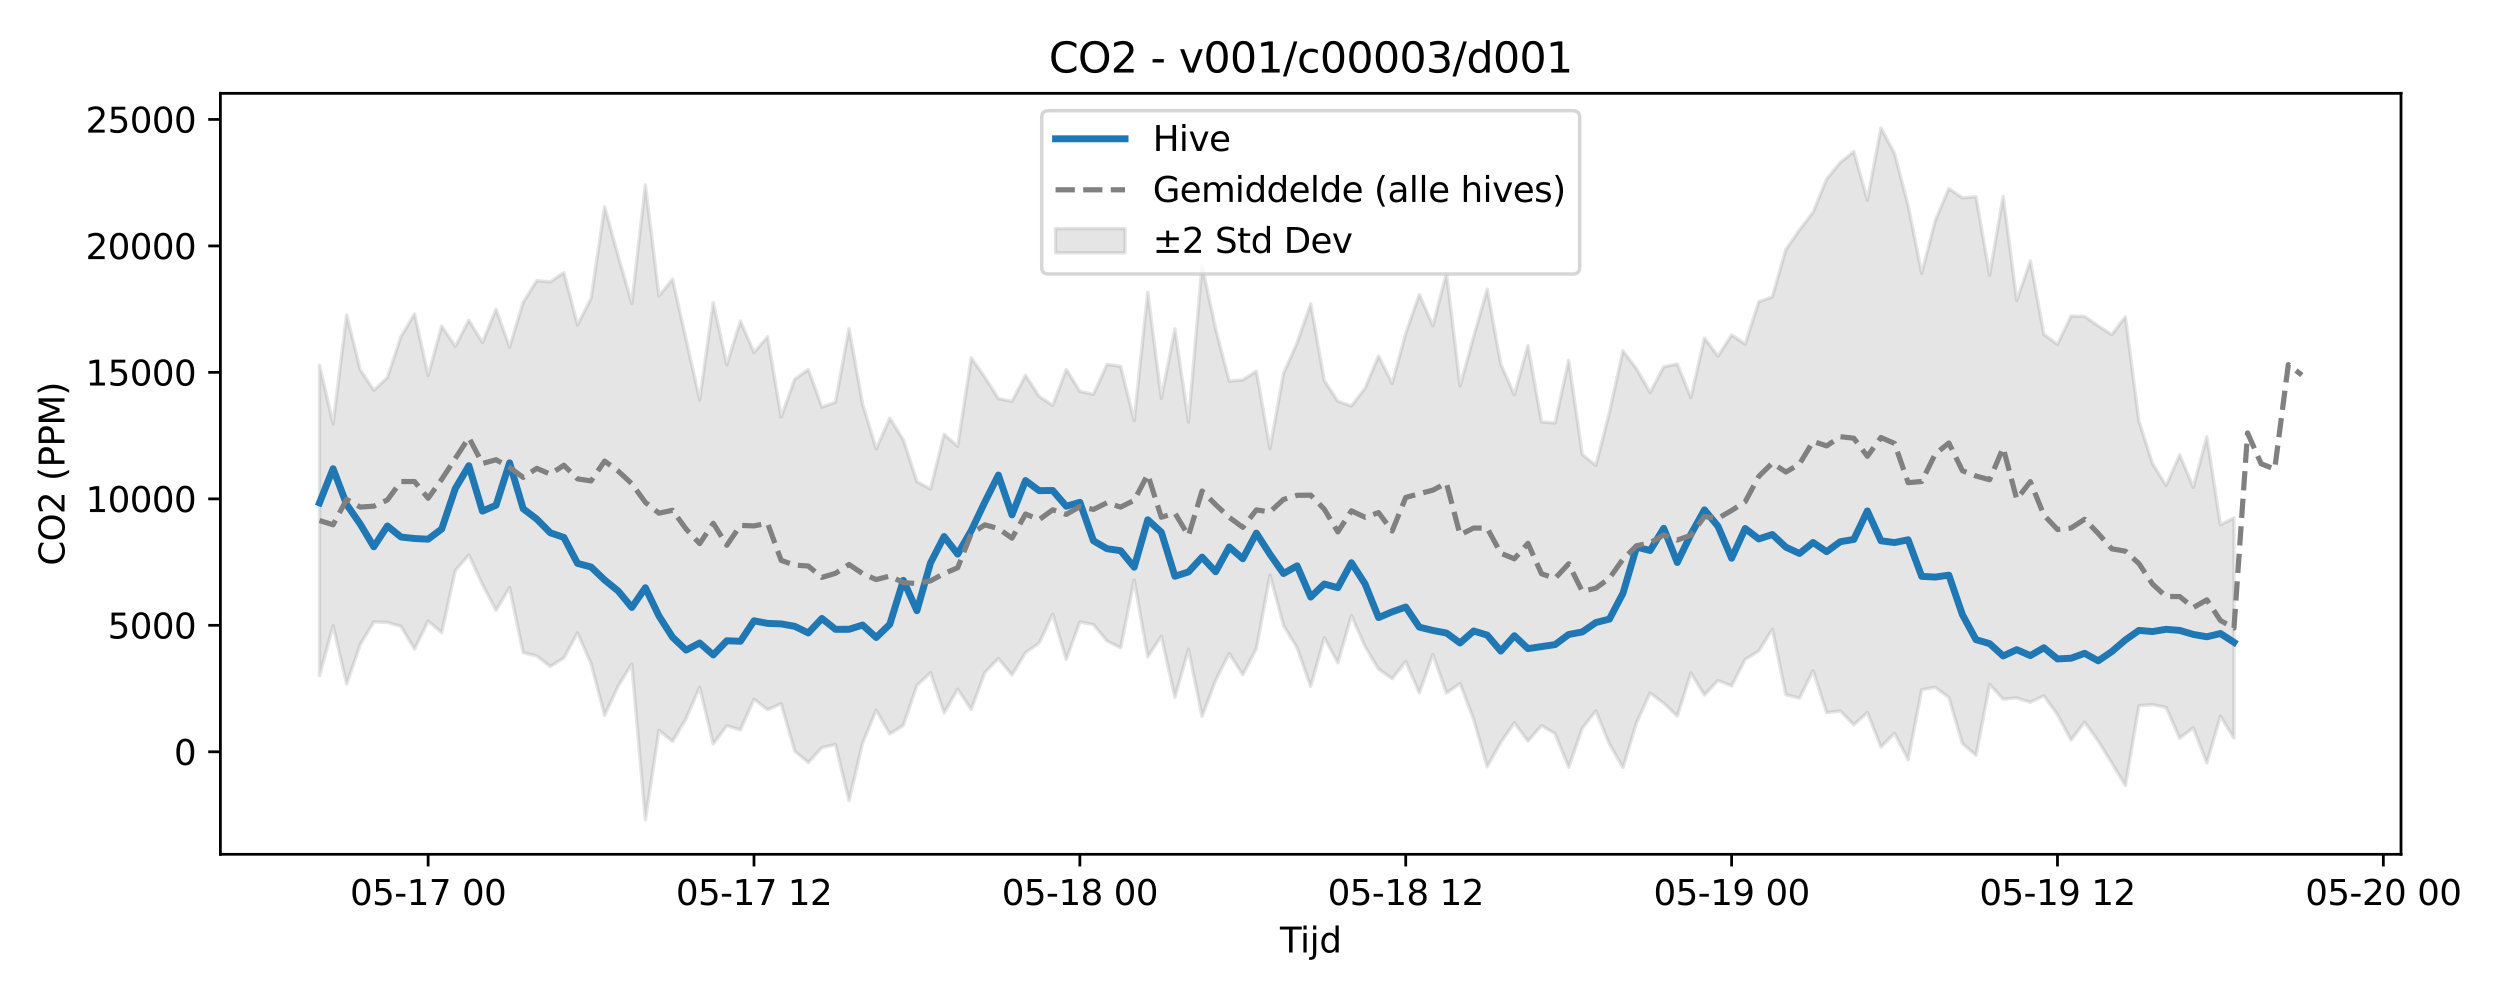 <?xml version="1.0" encoding="utf-8" standalone="no"?>
<!DOCTYPE svg PUBLIC "-//W3C//DTD SVG 1.1//EN"
  "http://www.w3.org/Graphics/SVG/1.1/DTD/svg11.dtd">
<svg xmlns:xlink="http://www.w3.org/1999/xlink" width="720pt" height="288pt" viewBox="0 0 720 288" xmlns="http://www.w3.org/2000/svg" version="1.1">
 <defs>
  <style type="text/css">*{stroke-linejoin: round; stroke-linecap: butt}</style>
 </defs>
 <g id="figure_1">
  <g id="patch_1">
   <path d="M 0 288 
L 720 288 
L 720 0 
L 0 0 
z
" style="fill: #ffffff"/>
  </g>
  <g id="axes_1">
   <g id="patch_2">
    <path d="M 63.47 246.04 
L 691.487 246.04 
L 691.487 26.88 
L 63.47 26.88 
z
" style="fill: #ffffff"/>
   </g>
   <g id="FillBetweenPolyCollection_1">
    <defs>
     <path id="m15aa41dc7a" d="M 92.016 -182.796 
L 92.016 -93.391 
L 95.927 -107.834 
L 99.837 -91.029 
L 103.748 -102.392 
L 107.658 -108.861 
L 111.568 -108.748 
L 115.479 -107.609 
L 119.389 -101.043 
L 123.3 -109.153 
L 127.21 -105.818 
L 131.121 -123.677 
L 135.031 -128.181 
L 138.942 -119.676 
L 142.852 -112.252 
L 146.762 -118.772 
L 150.673 -100.047 
L 154.583 -99.073 
L 158.494 -96.037 
L 162.404 -98.539 
L 166.315 -105.719 
L 170.225 -96.896 
L 174.135 -82.014 
L 178.046 -90.429 
L 181.956 -96.756 
L 185.867 -51.922 
L 189.777 -77.651 
L 193.688 -74.491 
L 197.598 -81.086 
L 201.509 -90.063 
L 205.419 -73.76 
L 209.329 -78.978 
L 213.24 -77.835 
L 217.15 -86.598 
L 221.061 -83.626 
L 224.971 -85.332 
L 228.882 -71.703 
L 232.792 -68.374 
L 236.703 -72.682 
L 240.613 -73.591 
L 244.523 -57.457 
L 248.434 -74.04 
L 252.344 -83.46 
L 256.255 -76.647 
L 260.165 -79.095 
L 264.076 -90.609 
L 267.986 -94.257 
L 271.897 -82.71 
L 275.807 -89.505 
L 279.717 -83.682 
L 283.628 -94.297 
L 287.538 -98.351 
L 291.449 -93.607 
L 295.359 -100.025 
L 299.27 -102.802 
L 303.18 -111.119 
L 307.09 -98.113 
L 311.001 -108.871 
L 314.911 -108.132 
L 318.822 -103.411 
L 322.732 -101.41 
L 326.643 -120.979 
L 330.553 -98.835 
L 334.464 -104.788 
L 338.374 -87.185 
L 342.284 -101.011 
L 346.195 -81.666 
L 350.105 -92.066 
L 354.016 -99.779 
L 357.926 -93.684 
L 361.837 -101.206 
L 365.747 -122.392 
L 369.658 -107.877 
L 373.568 -101.448 
L 377.478 -90.277 
L 381.389 -104.354 
L 385.299 -97.134 
L 389.21 -110.701 
L 393.12 -101.872 
L 397.031 -95.259 
L 400.941 -92.541 
L 404.851 -97.503 
L 408.762 -88.437 
L 412.672 -99.501 
L 416.583 -88.397 
L 420.493 -91.134 
L 424.404 -80.848 
L 428.314 -67.162 
L 432.225 -74.191 
L 436.135 -79.834 
L 440.045 -74.559 
L 443.956 -79.025 
L 447.866 -76.696 
L 451.777 -67.018 
L 455.687 -78.221 
L 459.598 -83.254 
L 463.508 -73.728 
L 467.419 -66.956 
L 471.329 -79.887 
L 475.239 -88.428 
L 479.15 -85.49 
L 483.06 -81.767 
L 486.971 -94.186 
L 490.881 -87.838 
L 494.792 -92.016 
L 498.702 -90.456 
L 502.613 -98.099 
L 506.523 -100.51 
L 510.433 -106.774 
L 514.344 -87.908 
L 518.254 -86.954 
L 522.165 -94.843 
L 526.075 -82.762 
L 529.986 -83.249 
L 533.896 -79.26 
L 537.806 -82.817 
L 541.717 -72.835 
L 545.627 -76.828 
L 549.538 -69.15 
L 553.448 -89.364 
L 557.359 -90.072 
L 561.269 -87.144 
L 565.18 -73.841 
L 569.09 -70.485 
L 573 -90.877 
L 576.911 -86.658 
L 580.821 -86.996 
L 584.732 -85.74 
L 588.642 -87.609 
L 592.553 -82.189 
L 596.463 -74.864 
L 600.374 -80.026 
L 604.284 -74.601 
L 608.194 -68.257 
L 612.105 -61.781 
L 616.015 -84.735 
L 619.926 -85.087 
L 623.836 -84.258 
L 627.747 -75.42 
L 631.657 -78.38 
L 635.568 -68.292 
L 639.478 -81.759 
L 643.388 -75.44 
L 643.388 -138.843 
L 643.388 -138.843 
L 639.478 -136.847 
L 635.568 -162.187 
L 631.657 -147.651 
L 627.747 -156.992 
L 623.836 -148.158 
L 619.926 -154.479 
L 616.015 -166.653 
L 612.105 -196.75 
L 608.194 -191.619 
L 604.284 -194.135 
L 600.374 -196.869 
L 596.463 -196.982 
L 592.553 -188.819 
L 588.642 -191.711 
L 584.732 -212.842 
L 580.821 -201.455 
L 576.911 -231.431 
L 573 -208.792 
L 569.09 -231.33 
L 565.18 -231.019 
L 561.269 -233.689 
L 557.359 -224.487 
L 553.448 -209.296 
L 549.538 -228.846 
L 545.627 -243.765 
L 541.717 -251.158 
L 537.806 -230.352 
L 533.896 -244.344 
L 529.986 -241.206 
L 526.075 -236.415 
L 522.165 -226.88 
L 518.254 -221.764 
L 514.344 -216.198 
L 510.433 -202.515 
L 506.523 -201.072 
L 502.613 -188.9 
L 498.702 -191.522 
L 494.792 -185.437 
L 490.881 -190.644 
L 486.971 -173.476 
L 483.06 -183.186 
L 479.15 -182.351 
L 475.239 -174.952 
L 471.329 -181.746 
L 467.419 -186.979 
L 463.508 -169.226 
L 459.598 -153.929 
L 455.687 -157.118 
L 451.777 -184.236 
L 447.866 -166.191 
L 443.956 -166.472 
L 440.045 -188.478 
L 436.135 -174.304 
L 432.225 -183.15 
L 428.314 -204.683 
L 424.404 -190.991 
L 420.493 -176.821 
L 416.583 -209.372 
L 412.672 -194.179 
L 408.762 -203.184 
L 404.851 -191.977 
L 400.941 -177.604 
L 397.031 -185.478 
L 393.12 -176.196 
L 389.21 -171.064 
L 385.299 -172.467 
L 381.389 -178.383 
L 377.478 -200.51 
L 373.568 -189.254 
L 369.658 -180.449 
L 365.747 -158.758 
L 361.837 -181.094 
L 357.926 -178.579 
L 354.016 -178.241 
L 350.105 -193.275 
L 346.195 -211.52 
L 342.284 -166.437 
L 338.374 -193.259 
L 334.464 -173.284 
L 330.553 -203.856 
L 326.643 -166.808 
L 322.732 -182.497 
L 318.822 -183.035 
L 314.911 -174.43 
L 311.001 -175.297 
L 307.09 -181.595 
L 303.18 -171.237 
L 299.27 -173.847 
L 295.359 -179.895 
L 291.449 -172.402 
L 287.538 -173.203 
L 283.628 -179.389 
L 279.717 -184.93 
L 275.807 -159.472 
L 271.897 -162.932 
L 267.986 -147.162 
L 264.076 -149.298 
L 260.165 -161.316 
L 256.255 -167.548 
L 252.344 -158.715 
L 248.434 -171.56 
L 244.523 -193.409 
L 240.613 -172.17 
L 236.703 -170.739 
L 232.792 -181.603 
L 228.882 -178.787 
L 224.971 -167.889 
L 221.061 -190.999 
L 217.15 -186.485 
L 213.24 -195.547 
L 209.329 -182.948 
L 205.419 -200.821 
L 201.509 -172.832 
L 197.598 -190.176 
L 193.688 -207.579 
L 189.777 -202.755 
L 185.867 -234.724 
L 181.956 -200.649 
L 178.046 -214.215 
L 174.135 -228.404 
L 170.225 -202.086 
L 166.315 -194.447 
L 162.404 -209.493 
L 158.494 -206.837 
L 154.583 -207.16 
L 150.673 -200.955 
L 146.762 -188.044 
L 142.852 -198.937 
L 138.942 -189.342 
L 135.031 -195.765 
L 131.121 -188.243 
L 127.21 -194.096 
L 123.3 -179.848 
L 119.389 -197.58 
L 115.479 -191.042 
L 111.568 -179.267 
L 107.658 -175.592 
L 103.748 -181.53 
L 99.837 -197.32 
L 95.927 -165.903 
L 92.016 -182.796 
z
" style="stroke: #808080; stroke-opacity: 0.2"/>
    </defs>
    <g clip-path="url(#p7616260984)">
     <use xlink:href="#m15aa41dc7a" x="0" y="288" style="fill: #808080; fill-opacity: 0.2; stroke: #808080; stroke-opacity: 0.2"/>
    </g>
   </g>
   <g id="matplotlib.axis_1">
    <g id="xtick_1">
     <g id="line2d_1">
      <defs>
       <path id="m5eea58896b" d="M 0 0 
L 0 3.5 
" style="stroke: #000000; stroke-width: 0.8"/>
      </defs>
      <g>
       <use xlink:href="#m5eea58896b" x="123.3" y="246.04" style="stroke: #000000; stroke-width: 0.8"/>
      </g>
     </g>
     <g id="text_1">
      <!-- 05-17 00 -->
      <g transform="translate(100.819 260.638) scale(0.1 -0.1)">
       <defs>
        <path id="DejaVuSans-30" d="M 2034 4250 
Q 1547 4250 1301 3770 
Q 1056 3291 1056 2328 
Q 1056 1369 1301 889 
Q 1547 409 2034 409 
Q 2525 409 2770 889 
Q 3016 1369 3016 2328 
Q 3016 3291 2770 3770 
Q 2525 4250 2034 4250 
z
M 2034 4750 
Q 2819 4750 3233 4129 
Q 3647 3509 3647 2328 
Q 3647 1150 3233 529 
Q 2819 -91 2034 -91 
Q 1250 -91 836 529 
Q 422 1150 422 2328 
Q 422 3509 836 4129 
Q 1250 4750 2034 4750 
z
" transform="scale(0.016)"/>
        <path id="DejaVuSans-35" d="M 691 4666 
L 3169 4666 
L 3169 4134 
L 1269 4134 
L 1269 2991 
Q 1406 3038 1543 3061 
Q 1681 3084 1819 3084 
Q 2600 3084 3056 2656 
Q 3513 2228 3513 1497 
Q 3513 744 3044 326 
Q 2575 -91 1722 -91 
Q 1428 -91 1123 -41 
Q 819 9 494 109 
L 494 744 
Q 775 591 1075 516 
Q 1375 441 1709 441 
Q 2250 441 2565 725 
Q 2881 1009 2881 1497 
Q 2881 1984 2565 2268 
Q 2250 2553 1709 2553 
Q 1456 2553 1204 2497 
Q 953 2441 691 2322 
L 691 4666 
z
" transform="scale(0.016)"/>
        <path id="DejaVuSans-2d" d="M 313 2009 
L 1997 2009 
L 1997 1497 
L 313 1497 
L 313 2009 
z
" transform="scale(0.016)"/>
        <path id="DejaVuSans-31" d="M 794 531 
L 1825 531 
L 1825 4091 
L 703 3866 
L 703 4441 
L 1819 4666 
L 2450 4666 
L 2450 531 
L 3481 531 
L 3481 0 
L 794 0 
L 794 531 
z
" transform="scale(0.016)"/>
        <path id="DejaVuSans-37" d="M 525 4666 
L 3525 4666 
L 3525 4397 
L 1831 0 
L 1172 0 
L 2766 4134 
L 525 4134 
L 525 4666 
z
" transform="scale(0.016)"/>
        <path id="DejaVuSans-20" transform="scale(0.016)"/>
       </defs>
       <use xlink:href="#DejaVuSans-30"/>
       <use xlink:href="#DejaVuSans-35" transform="translate(63.623 0)"/>
       <use xlink:href="#DejaVuSans-2d" transform="translate(127.246 0)"/>
       <use xlink:href="#DejaVuSans-31" transform="translate(163.33 0)"/>
       <use xlink:href="#DejaVuSans-37" transform="translate(226.953 0)"/>
       <use xlink:href="#DejaVuSans-20" transform="translate(290.576 0)"/>
       <use xlink:href="#DejaVuSans-30" transform="translate(322.363 0)"/>
       <use xlink:href="#DejaVuSans-30" transform="translate(385.986 0)"/>
      </g>
     </g>
    </g>
    <g id="xtick_2">
     <g id="line2d_2">
      <g>
       <use xlink:href="#m5eea58896b" x="217.15" y="246.04" style="stroke: #000000; stroke-width: 0.8"/>
      </g>
     </g>
     <g id="text_2">
      <!-- 05-17 12 -->
      <g transform="translate(194.67 260.638) scale(0.1 -0.1)">
       <defs>
        <path id="DejaVuSans-32" d="M 1228 531 
L 3431 531 
L 3431 0 
L 469 0 
L 469 531 
Q 828 903 1448 1529 
Q 2069 2156 2228 2338 
Q 2531 2678 2651 2914 
Q 2772 3150 2772 3378 
Q 2772 3750 2511 3984 
Q 2250 4219 1831 4219 
Q 1534 4219 1204 4116 
Q 875 4013 500 3803 
L 500 4441 
Q 881 4594 1212 4672 
Q 1544 4750 1819 4750 
Q 2544 4750 2975 4387 
Q 3406 4025 3406 3419 
Q 3406 3131 3298 2873 
Q 3191 2616 2906 2266 
Q 2828 2175 2409 1742 
Q 1991 1309 1228 531 
z
" transform="scale(0.016)"/>
       </defs>
       <use xlink:href="#DejaVuSans-30"/>
       <use xlink:href="#DejaVuSans-35" transform="translate(63.623 0)"/>
       <use xlink:href="#DejaVuSans-2d" transform="translate(127.246 0)"/>
       <use xlink:href="#DejaVuSans-31" transform="translate(163.33 0)"/>
       <use xlink:href="#DejaVuSans-37" transform="translate(226.953 0)"/>
       <use xlink:href="#DejaVuSans-20" transform="translate(290.576 0)"/>
       <use xlink:href="#DejaVuSans-31" transform="translate(322.363 0)"/>
       <use xlink:href="#DejaVuSans-32" transform="translate(385.986 0)"/>
      </g>
     </g>
    </g>
    <g id="xtick_3">
     <g id="line2d_3">
      <g>
       <use xlink:href="#m5eea58896b" x="311.001" y="246.04" style="stroke: #000000; stroke-width: 0.8"/>
      </g>
     </g>
     <g id="text_3">
      <!-- 05-18 00 -->
      <g transform="translate(288.52 260.638) scale(0.1 -0.1)">
       <defs>
        <path id="DejaVuSans-38" d="M 2034 2216 
Q 1584 2216 1326 1975 
Q 1069 1734 1069 1313 
Q 1069 891 1326 650 
Q 1584 409 2034 409 
Q 2484 409 2743 651 
Q 3003 894 3003 1313 
Q 3003 1734 2745 1975 
Q 2488 2216 2034 2216 
z
M 1403 2484 
Q 997 2584 770 2862 
Q 544 3141 544 3541 
Q 544 4100 942 4425 
Q 1341 4750 2034 4750 
Q 2731 4750 3128 4425 
Q 3525 4100 3525 3541 
Q 3525 3141 3298 2862 
Q 3072 2584 2669 2484 
Q 3125 2378 3379 2068 
Q 3634 1759 3634 1313 
Q 3634 634 3220 271 
Q 2806 -91 2034 -91 
Q 1263 -91 848 271 
Q 434 634 434 1313 
Q 434 1759 690 2068 
Q 947 2378 1403 2484 
z
M 1172 3481 
Q 1172 3119 1398 2916 
Q 1625 2713 2034 2713 
Q 2441 2713 2670 2916 
Q 2900 3119 2900 3481 
Q 2900 3844 2670 4047 
Q 2441 4250 2034 4250 
Q 1625 4250 1398 4047 
Q 1172 3844 1172 3481 
z
" transform="scale(0.016)"/>
       </defs>
       <use xlink:href="#DejaVuSans-30"/>
       <use xlink:href="#DejaVuSans-35" transform="translate(63.623 0)"/>
       <use xlink:href="#DejaVuSans-2d" transform="translate(127.246 0)"/>
       <use xlink:href="#DejaVuSans-31" transform="translate(163.33 0)"/>
       <use xlink:href="#DejaVuSans-38" transform="translate(226.953 0)"/>
       <use xlink:href="#DejaVuSans-20" transform="translate(290.576 0)"/>
       <use xlink:href="#DejaVuSans-30" transform="translate(322.363 0)"/>
       <use xlink:href="#DejaVuSans-30" transform="translate(385.986 0)"/>
      </g>
     </g>
    </g>
    <g id="xtick_4">
     <g id="line2d_4">
      <g>
       <use xlink:href="#m5eea58896b" x="404.851" y="246.04" style="stroke: #000000; stroke-width: 0.8"/>
      </g>
     </g>
     <g id="text_4">
      <!-- 05-18 12 -->
      <g transform="translate(382.371 260.638) scale(0.1 -0.1)">
       <use xlink:href="#DejaVuSans-30"/>
       <use xlink:href="#DejaVuSans-35" transform="translate(63.623 0)"/>
       <use xlink:href="#DejaVuSans-2d" transform="translate(127.246 0)"/>
       <use xlink:href="#DejaVuSans-31" transform="translate(163.33 0)"/>
       <use xlink:href="#DejaVuSans-38" transform="translate(226.953 0)"/>
       <use xlink:href="#DejaVuSans-20" transform="translate(290.576 0)"/>
       <use xlink:href="#DejaVuSans-31" transform="translate(322.363 0)"/>
       <use xlink:href="#DejaVuSans-32" transform="translate(385.986 0)"/>
      </g>
     </g>
    </g>
    <g id="xtick_5">
     <g id="line2d_5">
      <g>
       <use xlink:href="#m5eea58896b" x="498.702" y="246.04" style="stroke: #000000; stroke-width: 0.8"/>
      </g>
     </g>
     <g id="text_5">
      <!-- 05-19 00 -->
      <g transform="translate(476.222 260.638) scale(0.1 -0.1)">
       <defs>
        <path id="DejaVuSans-39" d="M 703 97 
L 703 672 
Q 941 559 1184 500 
Q 1428 441 1663 441 
Q 2288 441 2617 861 
Q 2947 1281 2994 2138 
Q 2813 1869 2534 1725 
Q 2256 1581 1919 1581 
Q 1219 1581 811 2004 
Q 403 2428 403 3163 
Q 403 3881 828 4315 
Q 1253 4750 1959 4750 
Q 2769 4750 3195 4129 
Q 3622 3509 3622 2328 
Q 3622 1225 3098 567 
Q 2575 -91 1691 -91 
Q 1453 -91 1209 -44 
Q 966 3 703 97 
z
M 1959 2075 
Q 2384 2075 2632 2365 
Q 2881 2656 2881 3163 
Q 2881 3666 2632 3958 
Q 2384 4250 1959 4250 
Q 1534 4250 1286 3958 
Q 1038 3666 1038 3163 
Q 1038 2656 1286 2365 
Q 1534 2075 1959 2075 
z
" transform="scale(0.016)"/>
       </defs>
       <use xlink:href="#DejaVuSans-30"/>
       <use xlink:href="#DejaVuSans-35" transform="translate(63.623 0)"/>
       <use xlink:href="#DejaVuSans-2d" transform="translate(127.246 0)"/>
       <use xlink:href="#DejaVuSans-31" transform="translate(163.33 0)"/>
       <use xlink:href="#DejaVuSans-39" transform="translate(226.953 0)"/>
       <use xlink:href="#DejaVuSans-20" transform="translate(290.576 0)"/>
       <use xlink:href="#DejaVuSans-30" transform="translate(322.363 0)"/>
       <use xlink:href="#DejaVuSans-30" transform="translate(385.986 0)"/>
      </g>
     </g>
    </g>
    <g id="xtick_6">
     <g id="line2d_6">
      <g>
       <use xlink:href="#m5eea58896b" x="592.553" y="246.04" style="stroke: #000000; stroke-width: 0.8"/>
      </g>
     </g>
     <g id="text_6">
      <!-- 05-19 12 -->
      <g transform="translate(570.072 260.638) scale(0.1 -0.1)">
       <use xlink:href="#DejaVuSans-30"/>
       <use xlink:href="#DejaVuSans-35" transform="translate(63.623 0)"/>
       <use xlink:href="#DejaVuSans-2d" transform="translate(127.246 0)"/>
       <use xlink:href="#DejaVuSans-31" transform="translate(163.33 0)"/>
       <use xlink:href="#DejaVuSans-39" transform="translate(226.953 0)"/>
       <use xlink:href="#DejaVuSans-20" transform="translate(290.576 0)"/>
       <use xlink:href="#DejaVuSans-31" transform="translate(322.363 0)"/>
       <use xlink:href="#DejaVuSans-32" transform="translate(385.986 0)"/>
      </g>
     </g>
    </g>
    <g id="xtick_7">
     <g id="line2d_7">
      <g>
       <use xlink:href="#m5eea58896b" x="686.403" y="246.04" style="stroke: #000000; stroke-width: 0.8"/>
      </g>
     </g>
     <g id="text_7">
      <!-- 05-20 00 -->
      <g transform="translate(663.923 260.638) scale(0.1 -0.1)">
       <use xlink:href="#DejaVuSans-30"/>
       <use xlink:href="#DejaVuSans-35" transform="translate(63.623 0)"/>
       <use xlink:href="#DejaVuSans-2d" transform="translate(127.246 0)"/>
       <use xlink:href="#DejaVuSans-32" transform="translate(163.33 0)"/>
       <use xlink:href="#DejaVuSans-30" transform="translate(226.953 0)"/>
       <use xlink:href="#DejaVuSans-20" transform="translate(290.576 0)"/>
       <use xlink:href="#DejaVuSans-30" transform="translate(322.363 0)"/>
       <use xlink:href="#DejaVuSans-30" transform="translate(385.986 0)"/>
      </g>
     </g>
    </g>
    <g id="text_8">
     <!-- Tijd -->
     <g transform="translate(368.628 274.317) scale(0.1 -0.1)">
      <defs>
       <path id="DejaVuSans-54" d="M -19 4666 
L 3928 4666 
L 3928 4134 
L 2272 4134 
L 2272 0 
L 1638 0 
L 1638 4134 
L -19 4134 
L -19 4666 
z
" transform="scale(0.016)"/>
       <path id="DejaVuSans-69" d="M 603 3500 
L 1178 3500 
L 1178 0 
L 603 0 
L 603 3500 
z
M 603 4863 
L 1178 4863 
L 1178 4134 
L 603 4134 
L 603 4863 
z
" transform="scale(0.016)"/>
       <path id="DejaVuSans-6a" d="M 603 3500 
L 1178 3500 
L 1178 -63 
Q 1178 -731 923 -1031 
Q 669 -1331 103 -1331 
L -116 -1331 
L -116 -844 
L 38 -844 
Q 366 -844 484 -692 
Q 603 -541 603 -63 
L 603 3500 
z
M 603 4863 
L 1178 4863 
L 1178 4134 
L 603 4134 
L 603 4863 
z
" transform="scale(0.016)"/>
       <path id="DejaVuSans-64" d="M 2906 2969 
L 2906 4863 
L 3481 4863 
L 3481 0 
L 2906 0 
L 2906 525 
Q 2725 213 2448 61 
Q 2172 -91 1784 -91 
Q 1150 -91 751 415 
Q 353 922 353 1747 
Q 353 2572 751 3078 
Q 1150 3584 1784 3584 
Q 2172 3584 2448 3432 
Q 2725 3281 2906 2969 
z
M 947 1747 
Q 947 1113 1208 752 
Q 1469 391 1925 391 
Q 2381 391 2643 752 
Q 2906 1113 2906 1747 
Q 2906 2381 2643 2742 
Q 2381 3103 1925 3103 
Q 1469 3103 1208 2742 
Q 947 2381 947 1747 
z
" transform="scale(0.016)"/>
      </defs>
      <use xlink:href="#DejaVuSans-54"/>
      <use xlink:href="#DejaVuSans-69" transform="translate(57.959 0)"/>
      <use xlink:href="#DejaVuSans-6a" transform="translate(85.742 0)"/>
      <use xlink:href="#DejaVuSans-64" transform="translate(113.525 0)"/>
     </g>
    </g>
   </g>
   <g id="matplotlib.axis_2">
    <g id="ytick_1">
     <g id="line2d_8">
      <defs>
       <path id="m9ab3e522a2" d="M 0 0 
L -3.5 0 
" style="stroke: #000000; stroke-width: 0.8"/>
      </defs>
      <g>
       <use xlink:href="#m9ab3e522a2" x="63.47" y="216.512" style="stroke: #000000; stroke-width: 0.8"/>
      </g>
     </g>
     <g id="text_9">
      <!-- 0 -->
      <g transform="translate(50.108 220.311) scale(0.1 -0.1)">
       <use xlink:href="#DejaVuSans-30"/>
      </g>
     </g>
    </g>
    <g id="ytick_2">
     <g id="line2d_9">
      <g>
       <use xlink:href="#m9ab3e522a2" x="63.47" y="180.089" style="stroke: #000000; stroke-width: 0.8"/>
      </g>
     </g>
     <g id="text_10">
      <!-- 5000 -->
      <g transform="translate(31.02 183.889) scale(0.1 -0.1)">
       <use xlink:href="#DejaVuSans-35"/>
       <use xlink:href="#DejaVuSans-30" transform="translate(63.623 0)"/>
       <use xlink:href="#DejaVuSans-30" transform="translate(127.246 0)"/>
       <use xlink:href="#DejaVuSans-30" transform="translate(190.869 0)"/>
      </g>
     </g>
    </g>
    <g id="ytick_3">
     <g id="line2d_10">
      <g>
       <use xlink:href="#m9ab3e522a2" x="63.47" y="143.667" style="stroke: #000000; stroke-width: 0.8"/>
      </g>
     </g>
     <g id="text_11">
      <!-- 10000 -->
      <g transform="translate(24.657 147.466) scale(0.1 -0.1)">
       <use xlink:href="#DejaVuSans-31"/>
       <use xlink:href="#DejaVuSans-30" transform="translate(63.623 0)"/>
       <use xlink:href="#DejaVuSans-30" transform="translate(127.246 0)"/>
       <use xlink:href="#DejaVuSans-30" transform="translate(190.869 0)"/>
       <use xlink:href="#DejaVuSans-30" transform="translate(254.492 0)"/>
      </g>
     </g>
    </g>
    <g id="ytick_4">
     <g id="line2d_11">
      <g>
       <use xlink:href="#m9ab3e522a2" x="63.47" y="107.244" style="stroke: #000000; stroke-width: 0.8"/>
      </g>
     </g>
     <g id="text_12">
      <!-- 15000 -->
      <g transform="translate(24.657 111.043) scale(0.1 -0.1)">
       <use xlink:href="#DejaVuSans-31"/>
       <use xlink:href="#DejaVuSans-35" transform="translate(63.623 0)"/>
       <use xlink:href="#DejaVuSans-30" transform="translate(127.246 0)"/>
       <use xlink:href="#DejaVuSans-30" transform="translate(190.869 0)"/>
       <use xlink:href="#DejaVuSans-30" transform="translate(254.492 0)"/>
      </g>
     </g>
    </g>
    <g id="ytick_5">
     <g id="line2d_12">
      <g>
       <use xlink:href="#m9ab3e522a2" x="63.47" y="70.822" style="stroke: #000000; stroke-width: 0.8"/>
      </g>
     </g>
     <g id="text_13">
      <!-- 20000 -->
      <g transform="translate(24.657 74.621) scale(0.1 -0.1)">
       <use xlink:href="#DejaVuSans-32"/>
       <use xlink:href="#DejaVuSans-30" transform="translate(63.623 0)"/>
       <use xlink:href="#DejaVuSans-30" transform="translate(127.246 0)"/>
       <use xlink:href="#DejaVuSans-30" transform="translate(190.869 0)"/>
       <use xlink:href="#DejaVuSans-30" transform="translate(254.492 0)"/>
      </g>
     </g>
    </g>
    <g id="ytick_6">
     <g id="line2d_13">
      <g>
       <use xlink:href="#m9ab3e522a2" x="63.47" y="34.399" style="stroke: #000000; stroke-width: 0.8"/>
      </g>
     </g>
     <g id="text_14">
      <!-- 25000 -->
      <g transform="translate(24.657 38.198) scale(0.1 -0.1)">
       <use xlink:href="#DejaVuSans-32"/>
       <use xlink:href="#DejaVuSans-35" transform="translate(63.623 0)"/>
       <use xlink:href="#DejaVuSans-30" transform="translate(127.246 0)"/>
       <use xlink:href="#DejaVuSans-30" transform="translate(190.869 0)"/>
       <use xlink:href="#DejaVuSans-30" transform="translate(254.492 0)"/>
      </g>
     </g>
    </g>
    <g id="text_15">
     <!-- CO2 (PPM) -->
     <g transform="translate(18.578 162.903) rotate(-90) scale(0.1 -0.1)">
      <defs>
       <path id="DejaVuSans-43" d="M 4122 4306 
L 4122 3641 
Q 3803 3938 3442 4084 
Q 3081 4231 2675 4231 
Q 1875 4231 1450 3742 
Q 1025 3253 1025 2328 
Q 1025 1406 1450 917 
Q 1875 428 2675 428 
Q 3081 428 3442 575 
Q 3803 722 4122 1019 
L 4122 359 
Q 3791 134 3420 21 
Q 3050 -91 2638 -91 
Q 1578 -91 968 557 
Q 359 1206 359 2328 
Q 359 3453 968 4101 
Q 1578 4750 2638 4750 
Q 3056 4750 3426 4639 
Q 3797 4528 4122 4306 
z
" transform="scale(0.016)"/>
       <path id="DejaVuSans-4f" d="M 2522 4238 
Q 1834 4238 1429 3725 
Q 1025 3213 1025 2328 
Q 1025 1447 1429 934 
Q 1834 422 2522 422 
Q 3209 422 3611 934 
Q 4013 1447 4013 2328 
Q 4013 3213 3611 3725 
Q 3209 4238 2522 4238 
z
M 2522 4750 
Q 3503 4750 4090 4092 
Q 4678 3434 4678 2328 
Q 4678 1225 4090 567 
Q 3503 -91 2522 -91 
Q 1538 -91 948 565 
Q 359 1222 359 2328 
Q 359 3434 948 4092 
Q 1538 4750 2522 4750 
z
" transform="scale(0.016)"/>
       <path id="DejaVuSans-28" d="M 1984 4856 
Q 1566 4138 1362 3434 
Q 1159 2731 1159 2009 
Q 1159 1288 1364 580 
Q 1569 -128 1984 -844 
L 1484 -844 
Q 1016 -109 783 600 
Q 550 1309 550 2009 
Q 550 2706 781 3412 
Q 1013 4119 1484 4856 
L 1984 4856 
z
" transform="scale(0.016)"/>
       <path id="DejaVuSans-50" d="M 1259 4147 
L 1259 2394 
L 2053 2394 
Q 2494 2394 2734 2622 
Q 2975 2850 2975 3272 
Q 2975 3691 2734 3919 
Q 2494 4147 2053 4147 
L 1259 4147 
z
M 628 4666 
L 2053 4666 
Q 2838 4666 3239 4311 
Q 3641 3956 3641 3272 
Q 3641 2581 3239 2228 
Q 2838 1875 2053 1875 
L 1259 1875 
L 1259 0 
L 628 0 
L 628 4666 
z
" transform="scale(0.016)"/>
       <path id="DejaVuSans-4d" d="M 628 4666 
L 1569 4666 
L 2759 1491 
L 3956 4666 
L 4897 4666 
L 4897 0 
L 4281 0 
L 4281 4097 
L 3078 897 
L 2444 897 
L 1241 4097 
L 1241 0 
L 628 0 
L 628 4666 
z
" transform="scale(0.016)"/>
       <path id="DejaVuSans-29" d="M 513 4856 
L 1013 4856 
Q 1481 4119 1714 3412 
Q 1947 2706 1947 2009 
Q 1947 1309 1714 600 
Q 1481 -109 1013 -844 
L 513 -844 
Q 928 -128 1133 580 
Q 1338 1288 1338 2009 
Q 1338 2731 1133 3434 
Q 928 4138 513 4856 
z
" transform="scale(0.016)"/>
      </defs>
      <use xlink:href="#DejaVuSans-43"/>
      <use xlink:href="#DejaVuSans-4f" transform="translate(69.824 0)"/>
      <use xlink:href="#DejaVuSans-32" transform="translate(148.535 0)"/>
      <use xlink:href="#DejaVuSans-20" transform="translate(212.158 0)"/>
      <use xlink:href="#DejaVuSans-28" transform="translate(243.945 0)"/>
      <use xlink:href="#DejaVuSans-50" transform="translate(282.959 0)"/>
      <use xlink:href="#DejaVuSans-50" transform="translate(343.262 0)"/>
      <use xlink:href="#DejaVuSans-4d" transform="translate(403.564 0)"/>
      <use xlink:href="#DejaVuSans-29" transform="translate(489.844 0)"/>
     </g>
    </g>
   </g>
   <g id="line2d_14">
    <path d="M 92.016 144.811 
L 95.927 134.993 
L 99.837 145.284 
L 103.748 150.939 
L 107.658 157.469 
L 111.568 151.481 
L 115.479 154.654 
L 119.389 155.094 
L 123.3 155.286 
L 127.21 152.348 
L 131.121 140.707 
L 135.031 134.124 
L 138.942 147.202 
L 142.852 145.517 
L 146.762 133.301 
L 150.673 146.515 
L 154.583 149.494 
L 158.494 153.452 
L 162.404 154.783 
L 166.315 162.247 
L 170.225 163.299 
L 174.135 167.038 
L 178.046 170.207 
L 181.956 174.947 
L 185.867 169.272 
L 189.777 177.394 
L 193.688 183.513 
L 197.598 187.226 
L 201.509 185.179 
L 205.419 188.62 
L 209.329 184.54 
L 213.24 184.684 
L 217.15 178.793 
L 221.061 179.533 
L 224.971 179.682 
L 228.882 180.378 
L 232.792 182.285 
L 236.703 178.113 
L 240.613 181.243 
L 244.523 181.236 
L 248.434 180.014 
L 252.344 183.596 
L 256.255 179.805 
L 260.165 167.145 
L 264.076 175.874 
L 267.986 162.109 
L 271.897 154.523 
L 275.807 159.586 
L 279.717 152.823 
L 283.628 144.594 
L 287.538 136.824 
L 291.449 148.283 
L 295.359 138.4 
L 299.27 141.309 
L 303.18 141.261 
L 307.09 145.794 
L 311.001 144.672 
L 314.911 155.747 
L 318.822 158.037 
L 322.732 158.598 
L 326.643 163.357 
L 330.553 149.701 
L 334.464 153.278 
L 338.374 165.965 
L 342.284 164.714 
L 346.195 160.455 
L 350.105 164.663 
L 354.016 157.532 
L 357.926 160.917 
L 361.837 153.542 
L 365.747 159.625 
L 369.658 165.176 
L 373.568 162.959 
L 377.478 171.96 
L 381.389 168.196 
L 385.299 169.265 
L 389.21 162.065 
L 393.12 168.133 
L 397.031 177.865 
L 400.941 176.207 
L 404.851 174.823 
L 408.762 180.614 
L 412.672 181.573 
L 416.583 182.309 
L 420.493 185.181 
L 424.404 181.728 
L 428.314 182.909 
L 432.225 187.515 
L 436.135 183.093 
L 440.045 186.803 
L 447.866 185.643 
L 451.777 182.734 
L 455.687 182.005 
L 459.598 179.293 
L 463.508 178.307 
L 467.419 170.86 
L 471.329 157.563 
L 475.239 158.547 
L 479.15 152.151 
L 483.06 161.995 
L 486.971 153.911 
L 490.881 146.843 
L 494.792 151.578 
L 498.702 160.761 
L 502.613 152.214 
L 506.523 155.213 
L 510.433 153.938 
L 514.344 157.595 
L 518.254 159.392 
L 522.165 156.24 
L 526.075 158.887 
L 529.986 156.014 
L 533.896 155.368 
L 537.806 147.154 
L 541.717 155.749 
L 545.627 156.258 
L 549.538 155.456 
L 553.448 165.994 
L 557.359 166.195 
L 561.269 165.647 
L 565.18 177.035 
L 569.09 184.227 
L 573 185.359 
L 576.911 188.916 
L 580.821 187.107 
L 584.732 188.816 
L 588.642 186.551 
L 592.553 189.768 
L 596.463 189.567 
L 600.374 188.149 
L 604.284 190.322 
L 608.194 187.656 
L 612.105 184.314 
L 616.015 181.551 
L 619.926 181.886 
L 623.836 181.24 
L 627.747 181.563 
L 631.657 182.709 
L 635.568 183.397 
L 639.478 182.447 
L 643.388 184.989 
L 643.388 184.989 
" clip-path="url(#p7616260984)" style="fill: none; stroke: #1f77b4; stroke-width: 2; stroke-linecap: square"/>
   </g>
   <g id="line2d_15">
    <path d="M 92.016 149.907 
L 95.927 151.131 
L 99.837 143.825 
L 103.748 146.039 
L 107.658 145.773 
L 111.568 143.992 
L 115.479 138.675 
L 119.389 138.689 
L 123.3 143.499 
L 127.21 138.043 
L 135.031 126.027 
L 138.942 133.491 
L 142.852 132.405 
L 146.762 134.592 
L 150.673 137.499 
L 154.583 134.884 
L 158.494 136.563 
L 162.404 133.984 
L 166.315 137.917 
L 170.225 138.509 
L 174.135 132.791 
L 178.046 135.678 
L 181.956 139.297 
L 185.867 144.677 
L 189.777 147.797 
L 193.688 146.965 
L 197.598 152.369 
L 201.509 156.553 
L 205.419 150.709 
L 209.329 157.037 
L 213.24 151.309 
L 217.15 151.458 
L 221.061 150.688 
L 224.971 161.389 
L 228.882 162.755 
L 232.792 163.011 
L 236.703 166.289 
L 240.613 165.119 
L 244.523 162.567 
L 248.434 165.2 
L 252.344 166.913 
L 256.255 165.903 
L 260.165 167.794 
L 264.076 168.047 
L 267.986 167.291 
L 271.897 165.179 
L 275.807 163.512 
L 279.717 153.694 
L 283.628 151.157 
L 287.538 152.223 
L 291.449 154.996 
L 295.359 148.04 
L 299.27 149.675 
L 303.18 146.822 
L 307.09 148.146 
L 311.001 145.916 
L 314.911 146.719 
L 318.822 144.777 
L 322.732 146.046 
L 326.643 144.107 
L 330.553 136.655 
L 334.464 148.964 
L 338.374 147.778 
L 342.284 154.276 
L 346.195 141.407 
L 350.105 145.329 
L 354.016 148.99 
L 357.926 151.869 
L 361.837 146.85 
L 365.747 147.425 
L 369.658 143.837 
L 373.568 142.649 
L 377.478 142.606 
L 381.389 146.632 
L 385.299 153.199 
L 389.21 147.117 
L 393.12 148.966 
L 397.031 147.631 
L 400.941 152.927 
L 404.851 143.26 
L 412.672 141.16 
L 416.583 139.115 
L 420.493 154.023 
L 424.404 152.081 
L 428.314 152.077 
L 432.225 159.33 
L 436.135 160.931 
L 440.045 156.481 
L 443.956 165.251 
L 447.866 166.557 
L 451.777 162.373 
L 455.687 170.331 
L 459.598 169.409 
L 463.508 166.523 
L 467.419 161.033 
L 471.329 157.183 
L 475.239 156.31 
L 479.15 154.079 
L 483.06 155.524 
L 486.971 154.169 
L 490.881 148.759 
L 494.792 149.274 
L 498.702 147.011 
L 502.613 144.5 
L 506.523 137.209 
L 510.433 133.356 
L 514.344 135.947 
L 518.254 133.641 
L 522.165 127.139 
L 526.075 128.412 
L 529.986 125.772 
L 533.896 126.198 
L 537.806 131.416 
L 541.717 126.004 
L 545.627 127.704 
L 549.538 139.002 
L 553.448 138.67 
L 557.359 130.72 
L 561.269 127.584 
L 565.18 135.57 
L 569.09 137.093 
L 573 138.166 
L 576.911 128.956 
L 580.821 143.774 
L 584.732 138.709 
L 588.642 148.34 
L 592.553 152.496 
L 596.463 152.077 
L 600.374 149.552 
L 604.284 153.632 
L 608.194 158.062 
L 612.105 158.735 
L 616.015 162.306 
L 619.926 168.217 
L 623.836 171.792 
L 627.747 171.794 
L 631.657 174.984 
L 635.568 172.76 
L 639.478 178.697 
L 643.388 180.858 
L 647.299 124.686 
L 651.209 133.568 
L 655.12 135.1 
L 659.03 105.022 
L 662.941 108.021 
L 662.941 108.021 
" clip-path="url(#p7616260984)" style="fill: none; stroke-dasharray: 5.55,2.4; stroke-dashoffset: 0; stroke: #808080; stroke-width: 1.5"/>
   </g>
   <g id="patch_3">
    <path d="M 63.47 246.04 
L 63.47 26.88 
" style="fill: none; stroke: #000000; stroke-width: 0.8; stroke-linejoin: miter; stroke-linecap: square"/>
   </g>
   <g id="patch_4">
    <path d="M 691.487 246.04 
L 691.487 26.88 
" style="fill: none; stroke: #000000; stroke-width: 0.8; stroke-linejoin: miter; stroke-linecap: square"/>
   </g>
   <g id="patch_5">
    <path d="M 63.47 246.04 
L 691.487 246.04 
" style="fill: none; stroke: #000000; stroke-width: 0.8; stroke-linejoin: miter; stroke-linecap: square"/>
   </g>
   <g id="patch_6">
    <path d="M 63.47 26.88 
L 691.487 26.88 
" style="fill: none; stroke: #000000; stroke-width: 0.8; stroke-linejoin: miter; stroke-linecap: square"/>
   </g>
   <g id="text_16">
    <!-- CO2 - v001/c00003/d001 -->
    <g transform="translate(302.075 20.88) scale(0.12 -0.12)">
     <defs>
      <path id="DejaVuSans-76" d="M 191 3500 
L 800 3500 
L 1894 563 
L 2988 3500 
L 3597 3500 
L 2284 0 
L 1503 0 
L 191 3500 
z
" transform="scale(0.016)"/>
      <path id="DejaVuSans-2f" d="M 1625 4666 
L 2156 4666 
L 531 -594 
L 0 -594 
L 1625 4666 
z
" transform="scale(0.016)"/>
      <path id="DejaVuSans-63" d="M 3122 3366 
L 3122 2828 
Q 2878 2963 2633 3030 
Q 2388 3097 2138 3097 
Q 1578 3097 1268 2742 
Q 959 2388 959 1747 
Q 959 1106 1268 751 
Q 1578 397 2138 397 
Q 2388 397 2633 464 
Q 2878 531 3122 666 
L 3122 134 
Q 2881 22 2623 -34 
Q 2366 -91 2075 -91 
Q 1284 -91 818 406 
Q 353 903 353 1747 
Q 353 2603 823 3093 
Q 1294 3584 2113 3584 
Q 2378 3584 2631 3529 
Q 2884 3475 3122 3366 
z
" transform="scale(0.016)"/>
      <path id="DejaVuSans-33" d="M 2597 2516 
Q 3050 2419 3304 2112 
Q 3559 1806 3559 1356 
Q 3559 666 3084 287 
Q 2609 -91 1734 -91 
Q 1441 -91 1130 -33 
Q 819 25 488 141 
L 488 750 
Q 750 597 1062 519 
Q 1375 441 1716 441 
Q 2309 441 2620 675 
Q 2931 909 2931 1356 
Q 2931 1769 2642 2001 
Q 2353 2234 1838 2234 
L 1294 2234 
L 1294 2753 
L 1863 2753 
Q 2328 2753 2575 2939 
Q 2822 3125 2822 3475 
Q 2822 3834 2567 4026 
Q 2313 4219 1838 4219 
Q 1578 4219 1281 4162 
Q 984 4106 628 3988 
L 628 4550 
Q 988 4650 1302 4700 
Q 1616 4750 1894 4750 
Q 2613 4750 3031 4423 
Q 3450 4097 3450 3541 
Q 3450 3153 3228 2886 
Q 3006 2619 2597 2516 
z
" transform="scale(0.016)"/>
     </defs>
     <use xlink:href="#DejaVuSans-43"/>
     <use xlink:href="#DejaVuSans-4f" transform="translate(69.824 0)"/>
     <use xlink:href="#DejaVuSans-32" transform="translate(148.535 0)"/>
     <use xlink:href="#DejaVuSans-20" transform="translate(212.158 0)"/>
     <use xlink:href="#DejaVuSans-2d" transform="translate(243.945 0)"/>
     <use xlink:href="#DejaVuSans-20" transform="translate(280.029 0)"/>
     <use xlink:href="#DejaVuSans-76" transform="translate(311.816 0)"/>
     <use xlink:href="#DejaVuSans-30" transform="translate(370.996 0)"/>
     <use xlink:href="#DejaVuSans-30" transform="translate(434.619 0)"/>
     <use xlink:href="#DejaVuSans-31" transform="translate(498.242 0)"/>
     <use xlink:href="#DejaVuSans-2f" transform="translate(561.865 0)"/>
     <use xlink:href="#DejaVuSans-63" transform="translate(595.557 0)"/>
     <use xlink:href="#DejaVuSans-30" transform="translate(650.537 0)"/>
     <use xlink:href="#DejaVuSans-30" transform="translate(714.16 0)"/>
     <use xlink:href="#DejaVuSans-30" transform="translate(777.783 0)"/>
     <use xlink:href="#DejaVuSans-30" transform="translate(841.406 0)"/>
     <use xlink:href="#DejaVuSans-33" transform="translate(905.029 0)"/>
     <use xlink:href="#DejaVuSans-2f" transform="translate(968.652 0)"/>
     <use xlink:href="#DejaVuSans-64" transform="translate(1002.344 0)"/>
     <use xlink:href="#DejaVuSans-30" transform="translate(1065.82 0)"/>
     <use xlink:href="#DejaVuSans-30" transform="translate(1129.443 0)"/>
     <use xlink:href="#DejaVuSans-31" transform="translate(1193.066 0)"/>
    </g>
   </g>
   <g id="legend_1">
    <g id="patch_7">
     <path d="M 302.007 78.914 
L 452.95 78.914 
Q 454.95 78.914 454.95 76.914 
L 454.95 33.88 
Q 454.95 31.88 452.95 31.88 
L 302.007 31.88 
Q 300.007 31.88 300.007 33.88 
L 300.007 76.914 
Q 300.007 78.914 302.007 78.914 
z
" style="fill: #ffffff; opacity: 0.8; stroke: #cccccc; stroke-linejoin: miter"/>
    </g>
    <g id="line2d_16">
     <path d="M 304.007 39.978 
L 314.007 39.978 
L 324.007 39.978 
" style="fill: none; stroke: #1f77b4; stroke-width: 2; stroke-linecap: square"/>
    </g>
    <g id="text_17">
     <!-- Hive -->
     <g transform="translate(332.007 43.478) scale(0.1 -0.1)">
      <defs>
       <path id="DejaVuSans-48" d="M 628 4666 
L 1259 4666 
L 1259 2753 
L 3553 2753 
L 3553 4666 
L 4184 4666 
L 4184 0 
L 3553 0 
L 3553 2222 
L 1259 2222 
L 1259 0 
L 628 0 
L 628 4666 
z
" transform="scale(0.016)"/>
       <path id="DejaVuSans-65" d="M 3597 1894 
L 3597 1613 
L 953 1613 
Q 991 1019 1311 708 
Q 1631 397 2203 397 
Q 2534 397 2845 478 
Q 3156 559 3463 722 
L 3463 178 
Q 3153 47 2828 -22 
Q 2503 -91 2169 -91 
Q 1331 -91 842 396 
Q 353 884 353 1716 
Q 353 2575 817 3079 
Q 1281 3584 2069 3584 
Q 2775 3584 3186 3129 
Q 3597 2675 3597 1894 
z
M 3022 2063 
Q 3016 2534 2758 2815 
Q 2500 3097 2075 3097 
Q 1594 3097 1305 2825 
Q 1016 2553 972 2059 
L 3022 2063 
z
" transform="scale(0.016)"/>
      </defs>
      <use xlink:href="#DejaVuSans-48"/>
      <use xlink:href="#DejaVuSans-69" transform="translate(75.195 0)"/>
      <use xlink:href="#DejaVuSans-76" transform="translate(102.979 0)"/>
      <use xlink:href="#DejaVuSans-65" transform="translate(162.158 0)"/>
     </g>
    </g>
    <g id="line2d_17">
     <path d="M 304.007 54.657 
L 314.007 54.657 
L 324.007 54.657 
" style="fill: none; stroke-dasharray: 5.55,2.4; stroke-dashoffset: 0; stroke: #808080; stroke-width: 1.5"/>
    </g>
    <g id="text_18">
     <!-- Gemiddelde (alle hives) -->
     <g transform="translate(332.007 58.157) scale(0.1 -0.1)">
      <defs>
       <path id="DejaVuSans-47" d="M 3809 666 
L 3809 1919 
L 2778 1919 
L 2778 2438 
L 4434 2438 
L 4434 434 
Q 4069 175 3628 42 
Q 3188 -91 2688 -91 
Q 1594 -91 976 548 
Q 359 1188 359 2328 
Q 359 3472 976 4111 
Q 1594 4750 2688 4750 
Q 3144 4750 3555 4637 
Q 3966 4525 4313 4306 
L 4313 3634 
Q 3963 3931 3569 4081 
Q 3175 4231 2741 4231 
Q 1884 4231 1454 3753 
Q 1025 3275 1025 2328 
Q 1025 1384 1454 906 
Q 1884 428 2741 428 
Q 3075 428 3337 486 
Q 3600 544 3809 666 
z
" transform="scale(0.016)"/>
       <path id="DejaVuSans-6d" d="M 3328 2828 
Q 3544 3216 3844 3400 
Q 4144 3584 4550 3584 
Q 5097 3584 5394 3201 
Q 5691 2819 5691 2113 
L 5691 0 
L 5113 0 
L 5113 2094 
Q 5113 2597 4934 2840 
Q 4756 3084 4391 3084 
Q 3944 3084 3684 2787 
Q 3425 2491 3425 1978 
L 3425 0 
L 2847 0 
L 2847 2094 
Q 2847 2600 2669 2842 
Q 2491 3084 2119 3084 
Q 1678 3084 1418 2786 
Q 1159 2488 1159 1978 
L 1159 0 
L 581 0 
L 581 3500 
L 1159 3500 
L 1159 2956 
Q 1356 3278 1631 3431 
Q 1906 3584 2284 3584 
Q 2666 3584 2933 3390 
Q 3200 3197 3328 2828 
z
" transform="scale(0.016)"/>
       <path id="DejaVuSans-6c" d="M 603 4863 
L 1178 4863 
L 1178 0 
L 603 0 
L 603 4863 
z
" transform="scale(0.016)"/>
       <path id="DejaVuSans-61" d="M 2194 1759 
Q 1497 1759 1228 1600 
Q 959 1441 959 1056 
Q 959 750 1161 570 
Q 1363 391 1709 391 
Q 2188 391 2477 730 
Q 2766 1069 2766 1631 
L 2766 1759 
L 2194 1759 
z
M 3341 1997 
L 3341 0 
L 2766 0 
L 2766 531 
Q 2569 213 2275 61 
Q 1981 -91 1556 -91 
Q 1019 -91 701 211 
Q 384 513 384 1019 
Q 384 1609 779 1909 
Q 1175 2209 1959 2209 
L 2766 2209 
L 2766 2266 
Q 2766 2663 2505 2880 
Q 2244 3097 1772 3097 
Q 1472 3097 1187 3025 
Q 903 2953 641 2809 
L 641 3341 
Q 956 3463 1253 3523 
Q 1550 3584 1831 3584 
Q 2591 3584 2966 3190 
Q 3341 2797 3341 1997 
z
" transform="scale(0.016)"/>
       <path id="DejaVuSans-68" d="M 3513 2113 
L 3513 0 
L 2938 0 
L 2938 2094 
Q 2938 2591 2744 2837 
Q 2550 3084 2163 3084 
Q 1697 3084 1428 2787 
Q 1159 2491 1159 1978 
L 1159 0 
L 581 0 
L 581 4863 
L 1159 4863 
L 1159 2956 
Q 1366 3272 1645 3428 
Q 1925 3584 2291 3584 
Q 2894 3584 3203 3211 
Q 3513 2838 3513 2113 
z
" transform="scale(0.016)"/>
       <path id="DejaVuSans-73" d="M 2834 3397 
L 2834 2853 
Q 2591 2978 2328 3040 
Q 2066 3103 1784 3103 
Q 1356 3103 1142 2972 
Q 928 2841 928 2578 
Q 928 2378 1081 2264 
Q 1234 2150 1697 2047 
L 1894 2003 
Q 2506 1872 2764 1633 
Q 3022 1394 3022 966 
Q 3022 478 2636 193 
Q 2250 -91 1575 -91 
Q 1294 -91 989 -36 
Q 684 19 347 128 
L 347 722 
Q 666 556 975 473 
Q 1284 391 1588 391 
Q 1994 391 2212 530 
Q 2431 669 2431 922 
Q 2431 1156 2273 1281 
Q 2116 1406 1581 1522 
L 1381 1569 
Q 847 1681 609 1914 
Q 372 2147 372 2553 
Q 372 3047 722 3315 
Q 1072 3584 1716 3584 
Q 2034 3584 2315 3537 
Q 2597 3491 2834 3397 
z
" transform="scale(0.016)"/>
      </defs>
      <use xlink:href="#DejaVuSans-47"/>
      <use xlink:href="#DejaVuSans-65" transform="translate(77.49 0)"/>
      <use xlink:href="#DejaVuSans-6d" transform="translate(139.014 0)"/>
      <use xlink:href="#DejaVuSans-69" transform="translate(236.426 0)"/>
      <use xlink:href="#DejaVuSans-64" transform="translate(264.209 0)"/>
      <use xlink:href="#DejaVuSans-64" transform="translate(327.686 0)"/>
      <use xlink:href="#DejaVuSans-65" transform="translate(391.162 0)"/>
      <use xlink:href="#DejaVuSans-6c" transform="translate(452.686 0)"/>
      <use xlink:href="#DejaVuSans-64" transform="translate(480.469 0)"/>
      <use xlink:href="#DejaVuSans-65" transform="translate(543.945 0)"/>
      <use xlink:href="#DejaVuSans-20" transform="translate(605.469 0)"/>
      <use xlink:href="#DejaVuSans-28" transform="translate(637.256 0)"/>
      <use xlink:href="#DejaVuSans-61" transform="translate(676.27 0)"/>
      <use xlink:href="#DejaVuSans-6c" transform="translate(737.549 0)"/>
      <use xlink:href="#DejaVuSans-6c" transform="translate(765.332 0)"/>
      <use xlink:href="#DejaVuSans-65" transform="translate(793.115 0)"/>
      <use xlink:href="#DejaVuSans-20" transform="translate(854.639 0)"/>
      <use xlink:href="#DejaVuSans-68" transform="translate(886.426 0)"/>
      <use xlink:href="#DejaVuSans-69" transform="translate(949.805 0)"/>
      <use xlink:href="#DejaVuSans-76" transform="translate(977.588 0)"/>
      <use xlink:href="#DejaVuSans-65" transform="translate(1036.768 0)"/>
      <use xlink:href="#DejaVuSans-73" transform="translate(1098.291 0)"/>
      <use xlink:href="#DejaVuSans-29" transform="translate(1150.391 0)"/>
     </g>
    </g>
    <g id="patch_8">
     <path d="M 304.007 72.835 
L 324.007 72.835 
L 324.007 65.835 
L 304.007 65.835 
z
" style="fill: #808080; fill-opacity: 0.2; stroke: #808080; stroke-opacity: 0.2; stroke-linejoin: miter"/>
    </g>
    <g id="text_19">
     <!-- ±2 Std Dev -->
     <g transform="translate(332.007 72.835) scale(0.1 -0.1)">
      <defs>
       <path id="DejaVuSans-b1" d="M 2944 4013 
L 2944 2803 
L 4684 2803 
L 4684 2272 
L 2944 2272 
L 2944 1063 
L 2419 1063 
L 2419 2272 
L 678 2272 
L 678 2803 
L 2419 2803 
L 2419 4013 
L 2944 4013 
z
M 678 531 
L 4684 531 
L 4684 0 
L 678 0 
L 678 531 
z
" transform="scale(0.016)"/>
       <path id="DejaVuSans-53" d="M 3425 4513 
L 3425 3897 
Q 3066 4069 2747 4153 
Q 2428 4238 2131 4238 
Q 1616 4238 1336 4038 
Q 1056 3838 1056 3469 
Q 1056 3159 1242 3001 
Q 1428 2844 1947 2747 
L 2328 2669 
Q 3034 2534 3370 2195 
Q 3706 1856 3706 1288 
Q 3706 609 3251 259 
Q 2797 -91 1919 -91 
Q 1588 -91 1214 -16 
Q 841 59 441 206 
L 441 856 
Q 825 641 1194 531 
Q 1563 422 1919 422 
Q 2459 422 2753 634 
Q 3047 847 3047 1241 
Q 3047 1584 2836 1778 
Q 2625 1972 2144 2069 
L 1759 2144 
Q 1053 2284 737 2584 
Q 422 2884 422 3419 
Q 422 4038 858 4394 
Q 1294 4750 2059 4750 
Q 2388 4750 2728 4690 
Q 3069 4631 3425 4513 
z
" transform="scale(0.016)"/>
       <path id="DejaVuSans-74" d="M 1172 4494 
L 1172 3500 
L 2356 3500 
L 2356 3053 
L 1172 3053 
L 1172 1153 
Q 1172 725 1289 603 
Q 1406 481 1766 481 
L 2356 481 
L 2356 0 
L 1766 0 
Q 1100 0 847 248 
Q 594 497 594 1153 
L 594 3053 
L 172 3053 
L 172 3500 
L 594 3500 
L 594 4494 
L 1172 4494 
z
" transform="scale(0.016)"/>
       <path id="DejaVuSans-44" d="M 1259 4147 
L 1259 519 
L 2022 519 
Q 2988 519 3436 956 
Q 3884 1394 3884 2338 
Q 3884 3275 3436 3711 
Q 2988 4147 2022 4147 
L 1259 4147 
z
M 628 4666 
L 1925 4666 
Q 3281 4666 3915 4102 
Q 4550 3538 4550 2338 
Q 4550 1131 3912 565 
Q 3275 0 1925 0 
L 628 0 
L 628 4666 
z
" transform="scale(0.016)"/>
      </defs>
      <use xlink:href="#DejaVuSans-b1"/>
      <use xlink:href="#DejaVuSans-32" transform="translate(83.789 0)"/>
      <use xlink:href="#DejaVuSans-20" transform="translate(147.412 0)"/>
      <use xlink:href="#DejaVuSans-53" transform="translate(179.199 0)"/>
      <use xlink:href="#DejaVuSans-74" transform="translate(242.676 0)"/>
      <use xlink:href="#DejaVuSans-64" transform="translate(281.885 0)"/>
      <use xlink:href="#DejaVuSans-20" transform="translate(345.361 0)"/>
      <use xlink:href="#DejaVuSans-44" transform="translate(377.148 0)"/>
      <use xlink:href="#DejaVuSans-65" transform="translate(454.15 0)"/>
      <use xlink:href="#DejaVuSans-76" transform="translate(515.674 0)"/>
     </g>
    </g>
   </g>
  </g>
 </g>
 <defs>
  <clipPath id="p7616260984">
   <rect x="63.47" y="26.88" width="628.017" height="219.16"/>
  </clipPath>
 </defs>
</svg>
